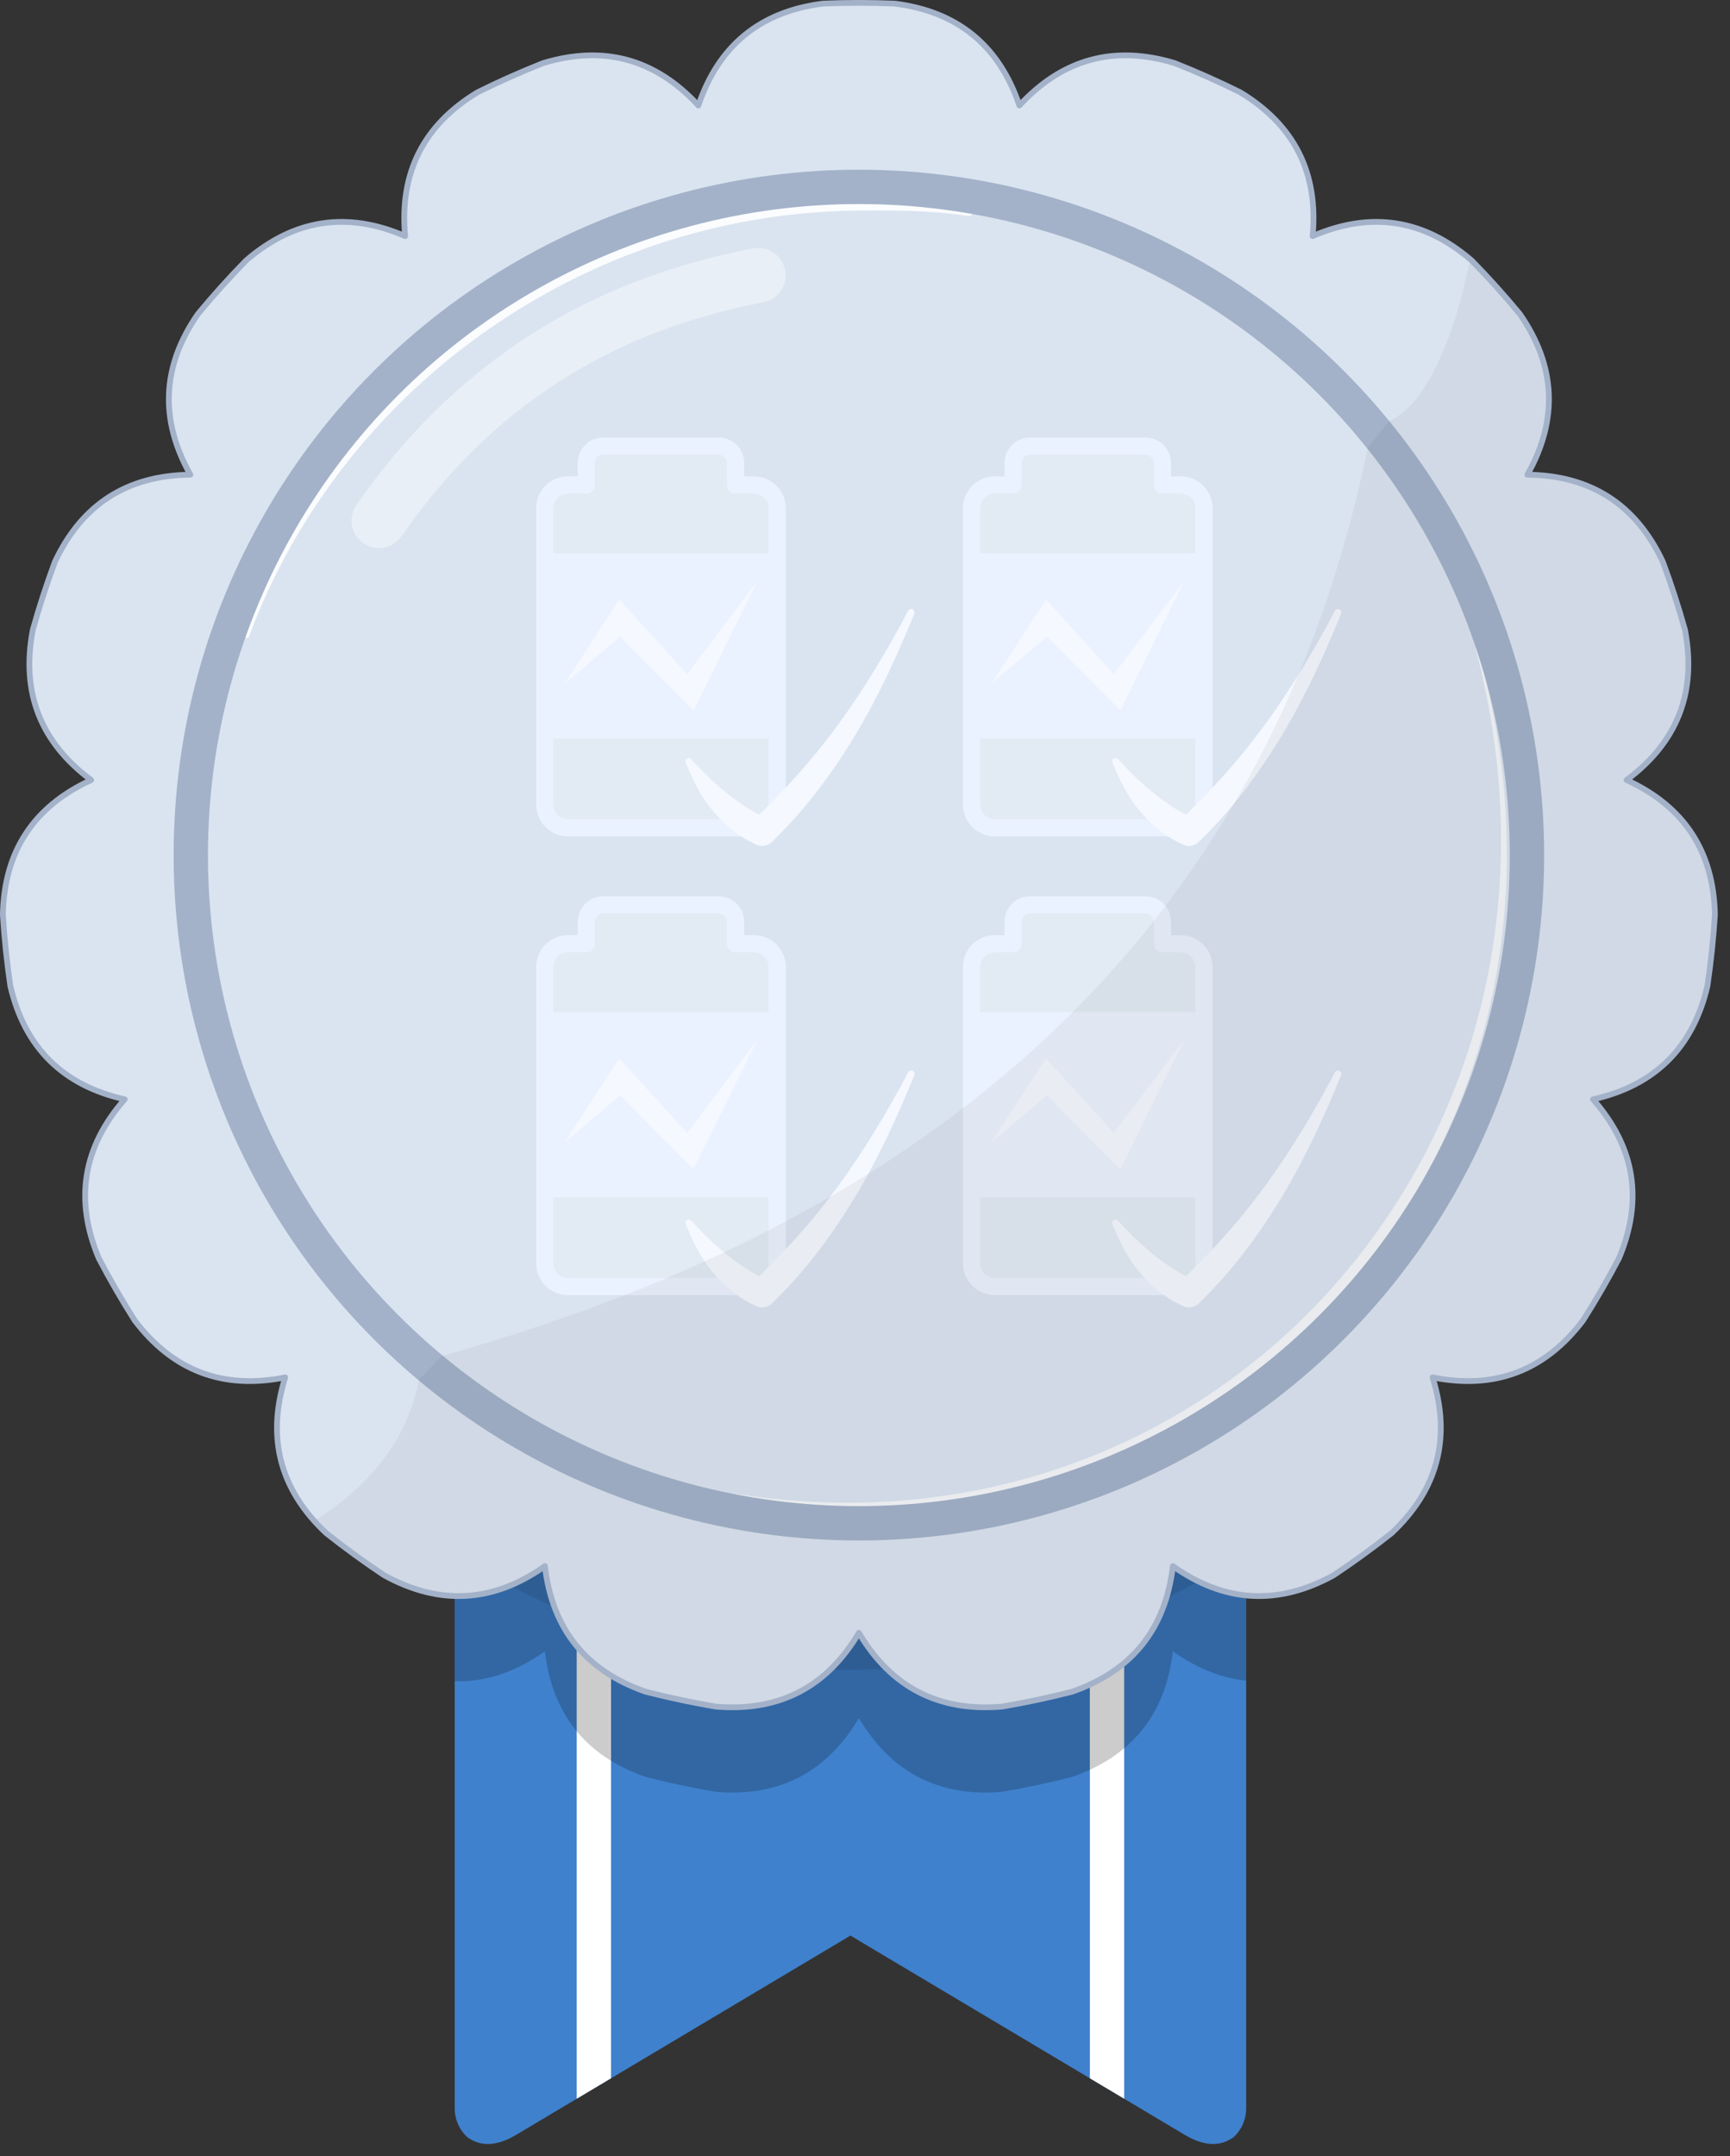 <?xml version="1.0" encoding="UTF-8" standalone="no"?><!DOCTYPE svg PUBLIC "-//W3C//DTD SVG 1.1//EN" "http://www.w3.org/Graphics/SVG/1.1/DTD/svg11.dtd"><svg width="100%" height="100%" viewBox="0 0 126 157" version="1.1" xmlns="http://www.w3.org/2000/svg" xmlns:xlink="http://www.w3.org/1999/xlink" xml:space="preserve" xmlns:serif="http://www.serif.com/" style="fill-rule:evenodd;clip-rule:evenodd;stroke-linecap:round;stroke-linejoin:round;stroke-miterlimit:1.5;"><rect x="0" y="0" width="126" height="157" fill="#333333" stroke="none"/><rect id="Badges-V" serif:id="Badges V" x="-1466.85" y="-242.292" width="2471.14" height="596.484" style="fill:none;"/><g id="Gold"></g><g id="Gold1" serif:id="Gold"></g><g id="Gold2" serif:id="Gold"></g><g id="Gold3" serif:id="Gold"></g><g id="Gold4" serif:id="Gold"></g><g id="Gold5" serif:id="Gold"></g><g id="Gold6" serif:id="Gold"></g><g id="Gold7" serif:id="Gold"></g><g id="Gold8" serif:id="Gold"></g><g id="Gold9" serif:id="Gold"></g><g id="Gold10" serif:id="Gold"></g><g id="Gold11" serif:id="Gold"></g><g id="Gold12" serif:id="Gold"></g><g id="Gold13" serif:id="Gold"></g><g id="Silver"></g><g id="Silver1" serif:id="Silver"></g><g id="Silver2" serif:id="Silver"></g><g id="Silver3" serif:id="Silver"></g><g id="Silver4" serif:id="Silver"></g><g id="Silver5" serif:id="Silver"></g><g id="Silver6" serif:id="Silver"></g><g id="Silver7" serif:id="Silver"><path d="M34.007,155.604c-0.548,-0.525 -0.89,-1.263 -0.89,-2.081l0,-88.589c0,-1.591 1.292,-2.882 2.883,-2.882l51.88,-0c1.591,-0 2.882,1.291 2.882,2.882l0,88.589c0,0.818 -0.342,1.558 -0.89,2.083c-0.93,0.689 -2.071,0.717 -3.479,-0.088l-24.453,-14.572l-24.463,14.579c-1.405,0.798 -2.543,0.768 -3.47,0.079Z" style="fill:#3f81cd;"/><clipPath id="_clip1"><path d="M34.007,155.604c-0.548,-0.525 -0.89,-1.263 -0.89,-2.081l0,-88.589c0,-1.591 1.292,-2.882 2.883,-2.882l51.88,-0c1.591,-0 2.882,1.291 2.882,2.882l0,88.589c0,0.818 -0.342,1.558 -0.89,2.083c-0.93,0.689 -2.071,0.717 -3.479,-0.088l-24.453,-14.572l-24.463,14.579c-1.405,0.798 -2.543,0.768 -3.47,0.079Z"/></clipPath><g clip-path="url(#_clip1)"><g><path d="M43.254,68.852l0,92.649" style="fill:none;stroke:#fff;stroke-width:2.5px;"/><path d="M80.626,68.852l-0,92.649" style="fill:none;stroke:#fff;stroke-width:2.5px;"/></g><circle cx="61.94" cy="68.471" r="53.125" style="fill-opacity:0.1;"/><path d="M65.17,6.469c-1.743,-0.074 -3.488,-0.074 -5.231,-0c-4.575,0.577 -7.6,3.051 -9.074,7.42c-3.124,-3.392 -6.893,-4.421 -11.307,-3.088c-1.622,0.642 -3.217,1.352 -4.78,2.128c-3.944,2.388 -5.701,5.878 -5.27,10.469c-4.234,-1.828 -8.096,-1.235 -11.586,1.778c-1.221,1.246 -2.389,2.543 -3.501,3.888c-2.632,3.786 -2.817,7.689 -0.557,11.708c-4.611,0.052 -7.898,2.164 -9.861,6.336c-0.608,1.635 -1.148,3.295 -1.617,4.976c-0.864,4.529 0.554,8.17 4.254,10.922c-4.191,1.923 -6.335,5.189 -6.432,9.8c0.11,1.741 0.292,3.477 0.547,5.203c1.053,4.489 3.829,7.239 8.329,8.248c-3.047,3.461 -3.677,7.317 -1.89,11.568c0.808,1.546 1.681,3.058 2.616,4.531c2.788,3.673 6.442,5.055 10.963,4.147c-1.376,4.402 -0.383,8.18 2.979,11.337c1.367,1.084 2.779,2.11 4.232,3.075c4.041,2.222 7.942,1.998 11.703,-0.67c0.533,4.58 2.977,7.629 7.332,9.145c1.69,0.434 3.397,0.797 5.118,1.088c4.595,0.386 8.067,-1.405 10.417,-5.372c2.351,3.967 5.823,5.758 10.418,5.372c1.721,-0.291 3.428,-0.654 5.118,-1.088c4.355,-1.516 6.799,-4.565 7.332,-9.145c3.761,2.668 7.662,2.892 11.703,0.67c1.453,-0.965 2.865,-1.991 4.232,-3.075c3.362,-3.157 4.355,-6.935 2.979,-11.337c4.521,0.908 8.175,-0.474 10.963,-4.147c0.935,-1.473 1.808,-2.985 2.616,-4.531c1.787,-4.251 1.157,-8.107 -1.89,-11.568c4.5,-1.009 7.276,-3.759 8.329,-8.248c0.255,-1.726 0.437,-3.462 0.547,-5.203c-0.097,-4.611 -2.241,-7.877 -6.432,-9.8c3.7,-2.752 5.118,-6.393 4.254,-10.922c-0.469,-1.681 -1.009,-3.341 -1.617,-4.976c-1.963,-4.172 -5.251,-6.284 -9.861,-6.336c2.26,-4.019 2.075,-7.922 -0.557,-11.708c-1.112,-1.345 -2.28,-2.642 -3.501,-3.888c-3.49,-3.013 -7.352,-3.606 -11.586,-1.778c0.431,-4.591 -1.326,-8.081 -5.27,-10.469c-1.563,-0.776 -3.158,-1.486 -4.78,-2.128c-4.414,-1.333 -8.183,-0.304 -11.307,3.088c-1.474,-4.369 -4.499,-6.843 -9.074,-7.42Z" style="fill-opacity:0.2;"/></g><path d="M65.17,0.263c-1.743,-0.073 -3.488,-0.073 -5.231,0c-4.575,0.578 -7.6,3.052 -9.074,7.421c-3.124,-3.392 -6.893,-4.422 -11.307,-3.089c-1.622,0.642 -3.217,1.352 -4.78,2.128c-3.944,2.389 -5.701,5.879 -5.27,10.47c-4.234,-1.828 -8.096,-1.236 -11.586,1.777c-1.221,1.247 -2.389,2.544 -3.501,3.888c-2.632,3.787 -2.817,7.689 -0.557,11.709c-4.611,0.051 -7.898,2.163 -9.861,6.336c-0.608,1.635 -1.148,3.295 -1.617,4.975c-0.864,4.53 0.554,8.171 4.254,10.923c-4.191,1.923 -6.335,5.189 -6.432,9.799c0.11,1.742 0.292,3.477 0.547,5.203c1.053,4.49 3.829,7.239 8.329,8.248c-3.047,3.462 -3.677,7.318 -1.89,11.569c0.808,1.546 1.681,3.057 2.616,4.531c2.788,3.673 6.442,5.055 10.963,4.147c-1.376,4.401 -0.383,8.18 2.979,11.337c1.367,1.083 2.779,2.109 4.232,3.075c4.041,2.221 7.942,1.998 11.703,-0.67c0.533,4.58 2.977,7.628 7.332,9.145c1.69,0.433 3.397,0.796 5.118,1.087c4.595,0.386 8.067,-1.404 10.417,-5.372c2.351,3.968 5.823,5.758 10.418,5.372c1.721,-0.291 3.428,-0.654 5.118,-1.087c4.355,-1.517 6.799,-4.565 7.332,-9.145c3.761,2.668 7.662,2.891 11.703,0.67c1.453,-0.966 2.865,-1.992 4.232,-3.075c3.362,-3.157 4.355,-6.936 2.979,-11.337c4.521,0.908 8.175,-0.474 10.963,-4.147c0.935,-1.474 1.808,-2.985 2.616,-4.531c1.787,-4.251 1.157,-8.107 -1.89,-11.569c4.5,-1.009 7.276,-3.758 8.329,-8.248c0.255,-1.726 0.437,-3.461 0.547,-5.203c-0.097,-4.61 -2.241,-7.876 -6.432,-9.799c3.7,-2.752 5.118,-6.393 4.254,-10.923c-0.469,-1.68 -1.009,-3.34 -1.617,-4.975c-1.963,-4.173 -5.251,-6.285 -9.861,-6.336c2.26,-4.02 2.075,-7.922 -0.557,-11.709c-1.112,-1.344 -2.28,-2.641 -3.501,-3.888c-3.49,-3.013 -7.352,-3.605 -11.586,-1.777c0.431,-4.591 -1.326,-8.081 -5.27,-10.47c-1.563,-0.776 -3.158,-1.486 -4.78,-2.128c-4.414,-1.333 -8.183,-0.303 -11.307,3.089c-1.474,-4.369 -4.499,-6.843 -9.074,-7.421Z" style="fill:#dae4f0;"/><clipPath id="_clip2"><path d="M65.17,0.263c-1.743,-0.073 -3.488,-0.073 -5.231,0c-4.575,0.578 -7.6,3.052 -9.074,7.421c-3.124,-3.392 -6.893,-4.422 -11.307,-3.089c-1.622,0.642 -3.217,1.352 -4.78,2.128c-3.944,2.389 -5.701,5.879 -5.27,10.47c-4.234,-1.828 -8.096,-1.236 -11.586,1.777c-1.221,1.247 -2.389,2.544 -3.501,3.888c-2.632,3.787 -2.817,7.689 -0.557,11.709c-4.611,0.051 -7.898,2.163 -9.861,6.336c-0.608,1.635 -1.148,3.295 -1.617,4.975c-0.864,4.53 0.554,8.171 4.254,10.923c-4.191,1.923 -6.335,5.189 -6.432,9.799c0.11,1.742 0.292,3.477 0.547,5.203c1.053,4.49 3.829,7.239 8.329,8.248c-3.047,3.462 -3.677,7.318 -1.89,11.569c0.808,1.546 1.681,3.057 2.616,4.531c2.788,3.673 6.442,5.055 10.963,4.147c-1.376,4.401 -0.383,8.18 2.979,11.337c1.367,1.083 2.779,2.109 4.232,3.075c4.041,2.221 7.942,1.998 11.703,-0.67c0.533,4.58 2.977,7.628 7.332,9.145c1.69,0.433 3.397,0.796 5.118,1.087c4.595,0.386 8.067,-1.404 10.417,-5.372c2.351,3.968 5.823,5.758 10.418,5.372c1.721,-0.291 3.428,-0.654 5.118,-1.087c4.355,-1.517 6.799,-4.565 7.332,-9.145c3.761,2.668 7.662,2.891 11.703,0.67c1.453,-0.966 2.865,-1.992 4.232,-3.075c3.362,-3.157 4.355,-6.936 2.979,-11.337c4.521,0.908 8.175,-0.474 10.963,-4.147c0.935,-1.474 1.808,-2.985 2.616,-4.531c1.787,-4.251 1.157,-8.107 -1.89,-11.569c4.5,-1.009 7.276,-3.758 8.329,-8.248c0.255,-1.726 0.437,-3.461 0.547,-5.203c-0.097,-4.61 -2.241,-7.876 -6.432,-9.799c3.7,-2.752 5.118,-6.393 4.254,-10.923c-0.469,-1.68 -1.009,-3.34 -1.617,-4.975c-1.963,-4.173 -5.251,-6.285 -9.861,-6.336c2.26,-4.02 2.075,-7.922 -0.557,-11.709c-1.112,-1.344 -2.28,-2.641 -3.501,-3.888c-3.49,-3.013 -7.352,-3.605 -11.586,-1.777c0.431,-4.591 -1.326,-8.081 -5.27,-10.47c-1.563,-0.776 -3.158,-1.486 -4.78,-2.128c-4.414,-1.333 -8.183,-0.303 -11.307,3.089c-1.474,-4.369 -4.499,-6.843 -9.074,-7.421Z"/></clipPath><g clip-path="url(#_clip2)"><g><path d="M42.706,35.317l-1.338,0c-0.935,0 -1.693,0.759 -1.693,1.693l-0,21.572c-0,0.934 0.758,1.693 1.693,1.693l13.542,-0c0.934,-0 1.693,-0.759 1.693,-1.693l-0,-21.572c-0,-0.934 -0.759,-1.693 -1.693,-1.693l-1.339,0l0,-1.607c0,-0.672 -0.545,-1.218 -1.217,-1.218l-8.43,0c-0.672,0 -1.218,0.546 -1.218,1.218l0,1.607Z" style="fill:#e2eaf3;"/><clipPath id="_clip3"><path d="M42.706,35.317l-1.338,0c-0.935,0 -1.693,0.759 -1.693,1.693l-0,21.572c-0,0.934 0.758,1.693 1.693,1.693l13.542,-0c0.934,-0 1.693,-0.759 1.693,-1.693l-0,-21.572c-0,-0.934 -0.759,-1.693 -1.693,-1.693l-1.339,0l0,-1.607c0,-0.672 -0.545,-1.218 -1.217,-1.218l-8.43,0c-0.672,0 -1.218,0.546 -1.218,1.218l0,1.607Z"/></clipPath><g clip-path="url(#_clip3)"><rect x="37.259" y="40.92" width="21.76" height="12.233" style="fill:#ebf2ff;stroke:#ebf2ff;stroke-width:1.25px;stroke-linecap:butt;stroke-miterlimit:2;"/><path d="M41.141,49.754l3.958,-6.092l4.946,5.444l5.091,-6.757l-4.622,9.375l-5.351,-5.371l-4.022,3.401Z" style="fill:#f5f8ff;"/></g><path d="M42.706,35.317l-1.338,0c-0.935,0 -1.693,0.759 -1.693,1.693l-0,21.572c-0,0.934 0.758,1.693 1.693,1.693l13.542,-0c0.934,-0 1.693,-0.759 1.693,-1.693l-0,-21.572c-0,-0.934 -0.759,-1.693 -1.693,-1.693l-1.339,0l0,-1.607c0,-0.672 -0.545,-1.218 -1.217,-1.218l-8.43,0c-0.672,0 -1.218,0.546 -1.218,1.218l0,1.607Z" style="fill:none;stroke:#ebf2ff;stroke-width:1.25px;stroke-linecap:butt;stroke-miterlimit:2;"/><path d="M42.706,68.723l-1.338,0c-0.935,0 -1.693,0.759 -1.693,1.693l-0,21.572c-0,0.934 0.758,1.693 1.693,1.693l13.542,-0c0.934,-0 1.693,-0.759 1.693,-1.693l-0,-21.572c-0,-0.934 -0.759,-1.693 -1.693,-1.693l-1.339,0l0,-1.607c0,-0.672 -0.545,-1.218 -1.217,-1.218l-8.43,0c-0.672,0 -1.218,0.546 -1.218,1.218l0,1.607Z" style="fill:#e2eaf3;"/><clipPath id="_clip4"><path d="M42.706,68.723l-1.338,0c-0.935,0 -1.693,0.759 -1.693,1.693l-0,21.572c-0,0.934 0.758,1.693 1.693,1.693l13.542,-0c0.934,-0 1.693,-0.759 1.693,-1.693l-0,-21.572c-0,-0.934 -0.759,-1.693 -1.693,-1.693l-1.339,0l0,-1.607c0,-0.672 -0.545,-1.218 -1.217,-1.218l-8.43,0c-0.672,0 -1.218,0.546 -1.218,1.218l0,1.607Z"/></clipPath><g clip-path="url(#_clip4)"><rect x="37.259" y="74.326" width="21.76" height="12.233" style="fill:#ebf2ff;stroke:#ebf2ff;stroke-width:1.25px;stroke-linecap:butt;stroke-miterlimit:2;"/><path d="M41.141,83.16l3.958,-6.092l4.946,5.445l5.091,-6.758l-4.622,9.375l-5.351,-5.371l-4.022,3.401Z" style="fill:#f5f8ff;"/></g><path d="M42.706,68.723l-1.338,0c-0.935,0 -1.693,0.759 -1.693,1.693l-0,21.572c-0,0.934 0.758,1.693 1.693,1.693l13.542,-0c0.934,-0 1.693,-0.759 1.693,-1.693l-0,-21.572c-0,-0.934 -0.759,-1.693 -1.693,-1.693l-1.339,0l0,-1.607c0,-0.672 -0.545,-1.218 -1.217,-1.218l-8.43,0c-0.672,0 -1.218,0.546 -1.218,1.218l0,1.607Z" style="fill:none;stroke:#ebf2ff;stroke-width:1.25px;stroke-linecap:butt;stroke-miterlimit:2;"/><path d="M73.791,35.317l-1.338,0c-0.935,0 -1.693,0.759 -1.693,1.693l-0,21.572c-0,0.934 0.758,1.693 1.693,1.693l13.542,-0c0.934,-0 1.693,-0.759 1.693,-1.693l-0,-21.572c-0,-0.934 -0.759,-1.693 -1.693,-1.693l-1.339,0l0,-1.607c0,-0.672 -0.545,-1.218 -1.217,-1.218l-8.43,0c-0.672,0 -1.218,0.546 -1.218,1.218l0,1.607Z" style="fill:#e2eaf3;"/><clipPath id="_clip5"><path d="M73.791,35.317l-1.338,0c-0.935,0 -1.693,0.759 -1.693,1.693l-0,21.572c-0,0.934 0.758,1.693 1.693,1.693l13.542,-0c0.934,-0 1.693,-0.759 1.693,-1.693l-0,-21.572c-0,-0.934 -0.759,-1.693 -1.693,-1.693l-1.339,0l0,-1.607c0,-0.672 -0.545,-1.218 -1.217,-1.218l-8.43,0c-0.672,0 -1.218,0.546 -1.218,1.218l0,1.607Z"/></clipPath><g clip-path="url(#_clip5)"><rect x="68.344" y="40.92" width="21.76" height="12.233" style="fill:#ebf2ff;stroke:#ebf2ff;stroke-width:1.25px;stroke-linecap:butt;stroke-miterlimit:2;"/><path d="M72.226,49.754l3.958,-6.092l4.946,5.444l5.091,-6.757l-4.623,9.375l-5.351,-5.371l-4.021,3.401Z" style="fill:#f5f8ff;"/></g><path d="M73.791,35.317l-1.338,0c-0.935,0 -1.693,0.759 -1.693,1.693l-0,21.572c-0,0.934 0.758,1.693 1.693,1.693l13.542,-0c0.934,-0 1.693,-0.759 1.693,-1.693l-0,-21.572c-0,-0.934 -0.759,-1.693 -1.693,-1.693l-1.339,0l0,-1.607c0,-0.672 -0.545,-1.218 -1.217,-1.218l-8.43,0c-0.672,0 -1.218,0.546 -1.218,1.218l0,1.607Z" style="fill:none;stroke:#ebf2ff;stroke-width:1.25px;stroke-linecap:butt;stroke-miterlimit:2;"/><path d="M73.791,68.723l-1.338,0c-0.935,0 -1.693,0.759 -1.693,1.693l-0,21.572c-0,0.934 0.758,1.693 1.693,1.693l13.542,-0c0.934,-0 1.693,-0.759 1.693,-1.693l-0,-21.572c-0,-0.934 -0.759,-1.693 -1.693,-1.693l-1.339,0l0,-1.607c0,-0.672 -0.545,-1.218 -1.217,-1.218l-8.43,0c-0.672,0 -1.218,0.546 -1.218,1.218l0,1.607Z" style="fill:#e2eaf3;"/><clipPath id="_clip6"><path d="M73.791,68.723l-1.338,0c-0.935,0 -1.693,0.759 -1.693,1.693l-0,21.572c-0,0.934 0.758,1.693 1.693,1.693l13.542,-0c0.934,-0 1.693,-0.759 1.693,-1.693l-0,-21.572c-0,-0.934 -0.759,-1.693 -1.693,-1.693l-1.339,0l0,-1.607c0,-0.672 -0.545,-1.218 -1.217,-1.218l-8.43,0c-0.672,0 -1.218,0.546 -1.218,1.218l0,1.607Z"/></clipPath><g clip-path="url(#_clip6)"><rect x="68.344" y="74.326" width="21.76" height="12.233" style="fill:#ebf2ff;stroke:#ebf2ff;stroke-width:1.25px;stroke-linecap:butt;stroke-miterlimit:2;"/><path d="M72.226,83.16l3.958,-6.092l4.946,5.445l5.091,-6.758l-4.623,9.375l-5.351,-5.371l-4.021,3.401Z" style="fill:#f5f8ff;"/></g><path d="M73.791,68.723l-1.338,0c-0.935,0 -1.693,0.759 -1.693,1.693l-0,21.572c-0,0.934 0.758,1.693 1.693,1.693l13.542,-0c0.934,-0 1.693,-0.759 1.693,-1.693l-0,-21.572c-0,-0.934 -0.759,-1.693 -1.693,-1.693l-1.339,0l0,-1.607c0,-0.672 -0.545,-1.218 -1.217,-1.218l-8.43,0c-0.672,0 -1.218,0.546 -1.218,1.218l0,1.607Z" style="fill:none;stroke:#ebf2ff;stroke-width:1.25px;stroke-linecap:butt;stroke-miterlimit:2;"/><path d="M49.956,55.579c0.361,0.893 0.745,1.694 1.215,2.445c0.217,0.346 0.453,0.661 0.705,0.965c0.625,0.76 1.334,1.393 2.108,1.913c0.347,0.233 0.717,0.424 1.092,0.603c0.386,0.174 0.839,0.096 1.145,-0.196c0.721,-0.713 1.411,-1.429 2.049,-2.17c1.557,-1.812 2.872,-3.701 4.033,-5.634c1.717,-2.861 3.063,-5.813 4.282,-8.806c0.058,-0.124 0.004,-0.271 -0.12,-0.329c-0.124,-0.058 -0.271,-0.004 -0.328,0.12c-1.485,2.813 -3.116,5.556 -5.048,8.211c-1.275,1.755 -2.695,3.447 -4.287,5.104c-0.487,0.508 -0.986,1.017 -1.505,1.519c-0.392,-0.198 -0.77,-0.425 -1.141,-0.675c-0.38,-0.255 -0.753,-0.522 -1.123,-0.817c-0.642,-0.512 -1.261,-1.059 -1.88,-1.699c-0.259,-0.269 -0.517,-0.524 -0.775,-0.812c-0.071,-0.117 -0.224,-0.153 -0.34,-0.082c-0.117,0.071 -0.153,0.224 -0.082,0.34Z" style="fill:#f5f8ff;"/><path d="M49.956,89.187c0.361,0.893 0.745,1.695 1.215,2.445c0.217,0.346 0.453,0.661 0.705,0.966c0.625,0.759 1.334,1.393 2.108,1.913c0.347,0.232 0.717,0.423 1.092,0.603c0.386,0.173 0.839,0.096 1.145,-0.197c0.721,-0.713 1.411,-1.428 2.049,-2.17c1.557,-1.811 2.872,-3.701 4.033,-5.634c1.717,-2.86 3.063,-5.813 4.282,-8.806c0.058,-0.124 0.004,-0.271 -0.12,-0.329c-0.124,-0.057 -0.271,-0.004 -0.328,0.12c-1.485,2.814 -3.116,5.556 -5.048,8.212c-1.275,1.754 -2.695,3.446 -4.287,5.104c-0.487,0.507 -0.986,1.017 -1.505,1.518c-0.392,-0.197 -0.77,-0.425 -1.141,-0.674c-0.38,-0.255 -0.753,-0.522 -1.123,-0.818c-0.642,-0.512 -1.261,-1.059 -1.88,-1.699c-0.259,-0.269 -0.517,-0.523 -0.775,-0.812c-0.071,-0.116 -0.224,-0.153 -0.34,-0.082c-0.117,0.072 -0.153,0.224 -0.082,0.34Z" style="fill:#f5f8ff;"/><path d="M81.041,55.579c0.361,0.893 0.744,1.694 1.215,2.445c0.217,0.346 0.453,0.661 0.704,0.965c0.626,0.76 1.335,1.393 2.109,1.913c0.347,0.233 0.717,0.424 1.092,0.603c0.386,0.174 0.839,0.096 1.145,-0.196c0.721,-0.713 1.411,-1.429 2.048,-2.17c1.558,-1.812 2.873,-3.701 4.034,-5.634c1.717,-2.861 3.063,-5.813 4.282,-8.806c0.057,-0.124 0.004,-0.271 -0.12,-0.329c-0.124,-0.058 -0.271,-0.004 -0.329,0.12c-1.484,2.813 -3.115,5.556 -5.047,8.211c-1.275,1.755 -2.695,3.447 -4.287,5.104c-0.487,0.508 -0.986,1.017 -1.505,1.519c-0.392,-0.198 -0.77,-0.425 -1.141,-0.675c-0.38,-0.255 -0.753,-0.522 -1.123,-0.817c-0.642,-0.512 -1.261,-1.059 -1.88,-1.699c-0.259,-0.269 -0.517,-0.524 -0.775,-0.812c-0.071,-0.117 -0.224,-0.153 -0.34,-0.082c-0.117,0.071 -0.153,0.224 -0.082,0.34Z" style="fill:#f5f8ff;"/><path d="M81.041,89.187c0.361,0.893 0.744,1.695 1.215,2.445c0.217,0.346 0.453,0.661 0.704,0.966c0.626,0.759 1.335,1.393 2.109,1.913c0.347,0.232 0.717,0.423 1.092,0.603c0.386,0.173 0.839,0.096 1.145,-0.197c0.721,-0.713 1.411,-1.428 2.048,-2.17c1.558,-1.811 2.873,-3.701 4.034,-5.634c1.717,-2.86 3.063,-5.813 4.282,-8.806c0.057,-0.124 0.004,-0.271 -0.12,-0.329c-0.124,-0.057 -0.271,-0.004 -0.329,0.12c-1.484,2.814 -3.115,5.556 -5.047,8.212c-1.275,1.754 -2.695,3.446 -4.287,5.104c-0.487,0.507 -0.986,1.017 -1.505,1.518c-0.392,-0.197 -0.77,-0.425 -1.141,-0.674c-0.38,-0.255 -0.753,-0.522 -1.123,-0.818c-0.642,-0.512 -1.261,-1.059 -1.88,-1.699c-0.259,-0.269 -0.517,-0.523 -0.775,-0.812c-0.071,-0.116 -0.224,-0.153 -0.34,-0.082c-0.117,0.072 -0.153,0.224 -0.082,0.34Z" style="fill:#f5f8ff;"/></g><path d="M107.479,47.256c1.041,3.933 1.622,7.813 1.792,11.596c0.276,6.096 -0.532,11.936 -2.241,17.346c-1.191,3.769 -2.82,7.327 -4.831,10.615c-1.36,2.224 -2.896,4.323 -4.585,6.283c-1.696,1.968 -3.548,3.795 -5.542,5.458c-2.975,2.483 -6.265,4.604 -9.816,6.294c-3.469,1.65 -7.184,2.892 -11.094,3.662c-5.51,1.085 -11.403,1.238 -17.53,0.276c-0.036,-0.005 -0.07,0.019 -0.075,0.054c-0.006,0.036 0.018,0.07 0.053,0.076c6.145,1.084 12.077,1.047 17.638,0.051c3.969,-0.71 7.75,-1.908 11.283,-3.53c3.63,-1.666 7.001,-3.779 10.044,-6.274c2.044,-1.675 3.942,-3.522 5.669,-5.523c1.721,-1.993 3.273,-4.138 4.641,-6.411c2.019,-3.354 3.636,-6.987 4.793,-10.831c0.843,-2.798 1.44,-5.707 1.771,-8.702c0.718,-6.51 0.177,-13.422 -1.844,-20.475c-0.01,-0.035 -0.046,-0.055 -0.081,-0.046c-0.035,0.01 -0.055,0.046 -0.045,0.081Z" style="fill:#fff;fill-opacity:0.7;"/><path d="M18.141,46.331c1.689,-4.552 4.079,-8.761 7.022,-12.519c1.774,-2.266 3.751,-4.366 5.902,-6.277c1.43,-1.27 2.937,-2.457 4.512,-3.553c1.568,-1.092 3.202,-2.093 4.897,-2.999c1.682,-0.898 3.423,-1.703 5.216,-2.403c5.239,-2.045 10.924,-3.199 16.864,-3.245c1.605,-0.014 3.235,-0.016 4.836,0.071c1.085,0.06 2.157,0.159 3.197,0.325c0.094,0.016 0.184,-0.048 0.2,-0.143c0.016,-0.094 -0.047,-0.184 -0.142,-0.201c-1.049,-0.188 -2.131,-0.311 -3.229,-0.392c-1.608,-0.119 -3.248,-0.146 -4.862,-0.161c-6.02,-0.046 -11.804,1.022 -17.138,3.03c-1.832,0.689 -3.611,1.49 -5.326,2.396c-1.728,0.914 -3.392,1.933 -4.982,3.05c-1.597,1.122 -3.12,2.342 -4.56,3.65c-2.161,1.964 -4.137,4.126 -5.898,6.458c-2.908,3.85 -5.225,8.16 -6.837,12.795c-0.032,0.091 0.015,0.191 0.105,0.223c0.091,0.033 0.19,-0.014 0.223,-0.105Z" style="fill:#fff;fill-opacity:0.9;"/><path d="M27.6,37.91c6.55,-9.429 15.531,-15.555 27.623,-17.858" style="fill:none;stroke:#fff;stroke-opacity:0.4;stroke-width:3.99px;"/><circle cx="62.554" cy="62.266" r="48.658" style="fill:none;stroke:#a3b2c9;stroke-width:2.5px;"/><path id="schatten" d="M105.958,5.48c28.683,11.961 47.219,39.979 47.219,72.971c-0,43.794 -35.555,79.348 -79.348,79.348c-33.321,0 -68.517,-42.071 -68.517,-42.071c-0,0 22.384,-0.836 25.211,-15.272l1.647,-1.717c37.944,-10.583 60.534,-32.553 67.45,-66.145l1.529,-1.917c6.08,-2.567 8.78,-24.383 4.809,-25.197Z" style="fill-opacity:0.05;"/></g><path d="M65.17,0.263c-1.743,-0.073 -3.488,-0.073 -5.231,0c-4.575,0.578 -7.6,3.052 -9.074,7.421c-3.124,-3.392 -6.893,-4.422 -11.307,-3.089c-1.622,0.642 -3.217,1.352 -4.78,2.128c-3.944,2.389 -5.701,5.879 -5.27,10.47c-4.234,-1.828 -8.096,-1.236 -11.586,1.777c-1.221,1.247 -2.389,2.544 -3.501,3.888c-2.632,3.787 -2.817,7.689 -0.557,11.709c-4.611,0.051 -7.898,2.163 -9.861,6.336c-0.608,1.635 -1.148,3.295 -1.617,4.975c-0.864,4.53 0.554,8.171 4.254,10.923c-4.191,1.923 -6.335,5.189 -6.432,9.799c0.11,1.742 0.292,3.477 0.547,5.203c1.053,4.49 3.829,7.239 8.329,8.248c-3.047,3.462 -3.677,7.318 -1.89,11.569c0.808,1.546 1.681,3.057 2.616,4.531c2.788,3.673 6.442,5.055 10.963,4.147c-1.376,4.401 -0.383,8.18 2.979,11.337c1.367,1.083 2.779,2.109 4.232,3.075c4.041,2.221 7.942,1.998 11.703,-0.67c0.533,4.58 2.977,7.628 7.332,9.145c1.69,0.433 3.397,0.796 5.118,1.087c4.595,0.386 8.067,-1.404 10.417,-5.372c2.351,3.968 5.823,5.758 10.418,5.372c1.721,-0.291 3.428,-0.654 5.118,-1.087c4.355,-1.517 6.799,-4.565 7.332,-9.145c3.761,2.668 7.662,2.891 11.703,0.67c1.453,-0.966 2.865,-1.992 4.232,-3.075c3.362,-3.157 4.355,-6.936 2.979,-11.337c4.521,0.908 8.175,-0.474 10.963,-4.147c0.935,-1.474 1.808,-2.985 2.616,-4.531c1.787,-4.251 1.157,-8.107 -1.89,-11.569c4.5,-1.009 7.276,-3.758 8.329,-8.248c0.255,-1.726 0.437,-3.461 0.547,-5.203c-0.097,-4.61 -2.241,-7.876 -6.432,-9.799c3.7,-2.752 5.118,-6.393 4.254,-10.923c-0.469,-1.68 -1.009,-3.34 -1.617,-4.975c-1.963,-4.173 -5.251,-6.285 -9.861,-6.336c2.26,-4.02 2.075,-7.922 -0.557,-11.709c-1.112,-1.344 -2.28,-2.641 -3.501,-3.888c-3.49,-3.013 -7.352,-3.605 -11.586,-1.777c0.431,-4.591 -1.326,-8.081 -5.27,-10.47c-1.563,-0.776 -3.158,-1.486 -4.78,-2.128c-4.414,-1.333 -8.183,-0.303 -11.307,3.089c-1.474,-4.369 -4.499,-6.843 -9.074,-7.421Z" style="fill:none;stroke:#a3b2c9;stroke-width:0.42px;"/></g><g id="Silver8" serif:id="Silver"></g><g id="Silver9" serif:id="Silver"></g><g id="Silver10" serif:id="Silver"></g><g id="Silver11" serif:id="Silver"></g><g id="Silver12" serif:id="Silver"></g><g id="Silver13" serif:id="Silver"></g><g id="Bronze"></g><g id="Bronze1" serif:id="Bronze"></g><g id="Bronze2" serif:id="Bronze"></g><g id="Bronze3" serif:id="Bronze"></g><g id="Bronze4" serif:id="Bronze"></g><g id="Bronze5" serif:id="Bronze"></g><g id="Bronze6" serif:id="Bronze"></g><g id="Bronze7" serif:id="Bronze"></g><g id="Bronze8" serif:id="Bronze"></g><g id="Bronze9" serif:id="Bronze"></g><g id="Bronze10" serif:id="Bronze"></g><g id="Bronze11" serif:id="Bronze"></g><g id="Bronze12" serif:id="Bronze"></g><g id="Bronze13" serif:id="Bronze"></g><g id="Bronze14" serif:id="Bronze"></g></svg>